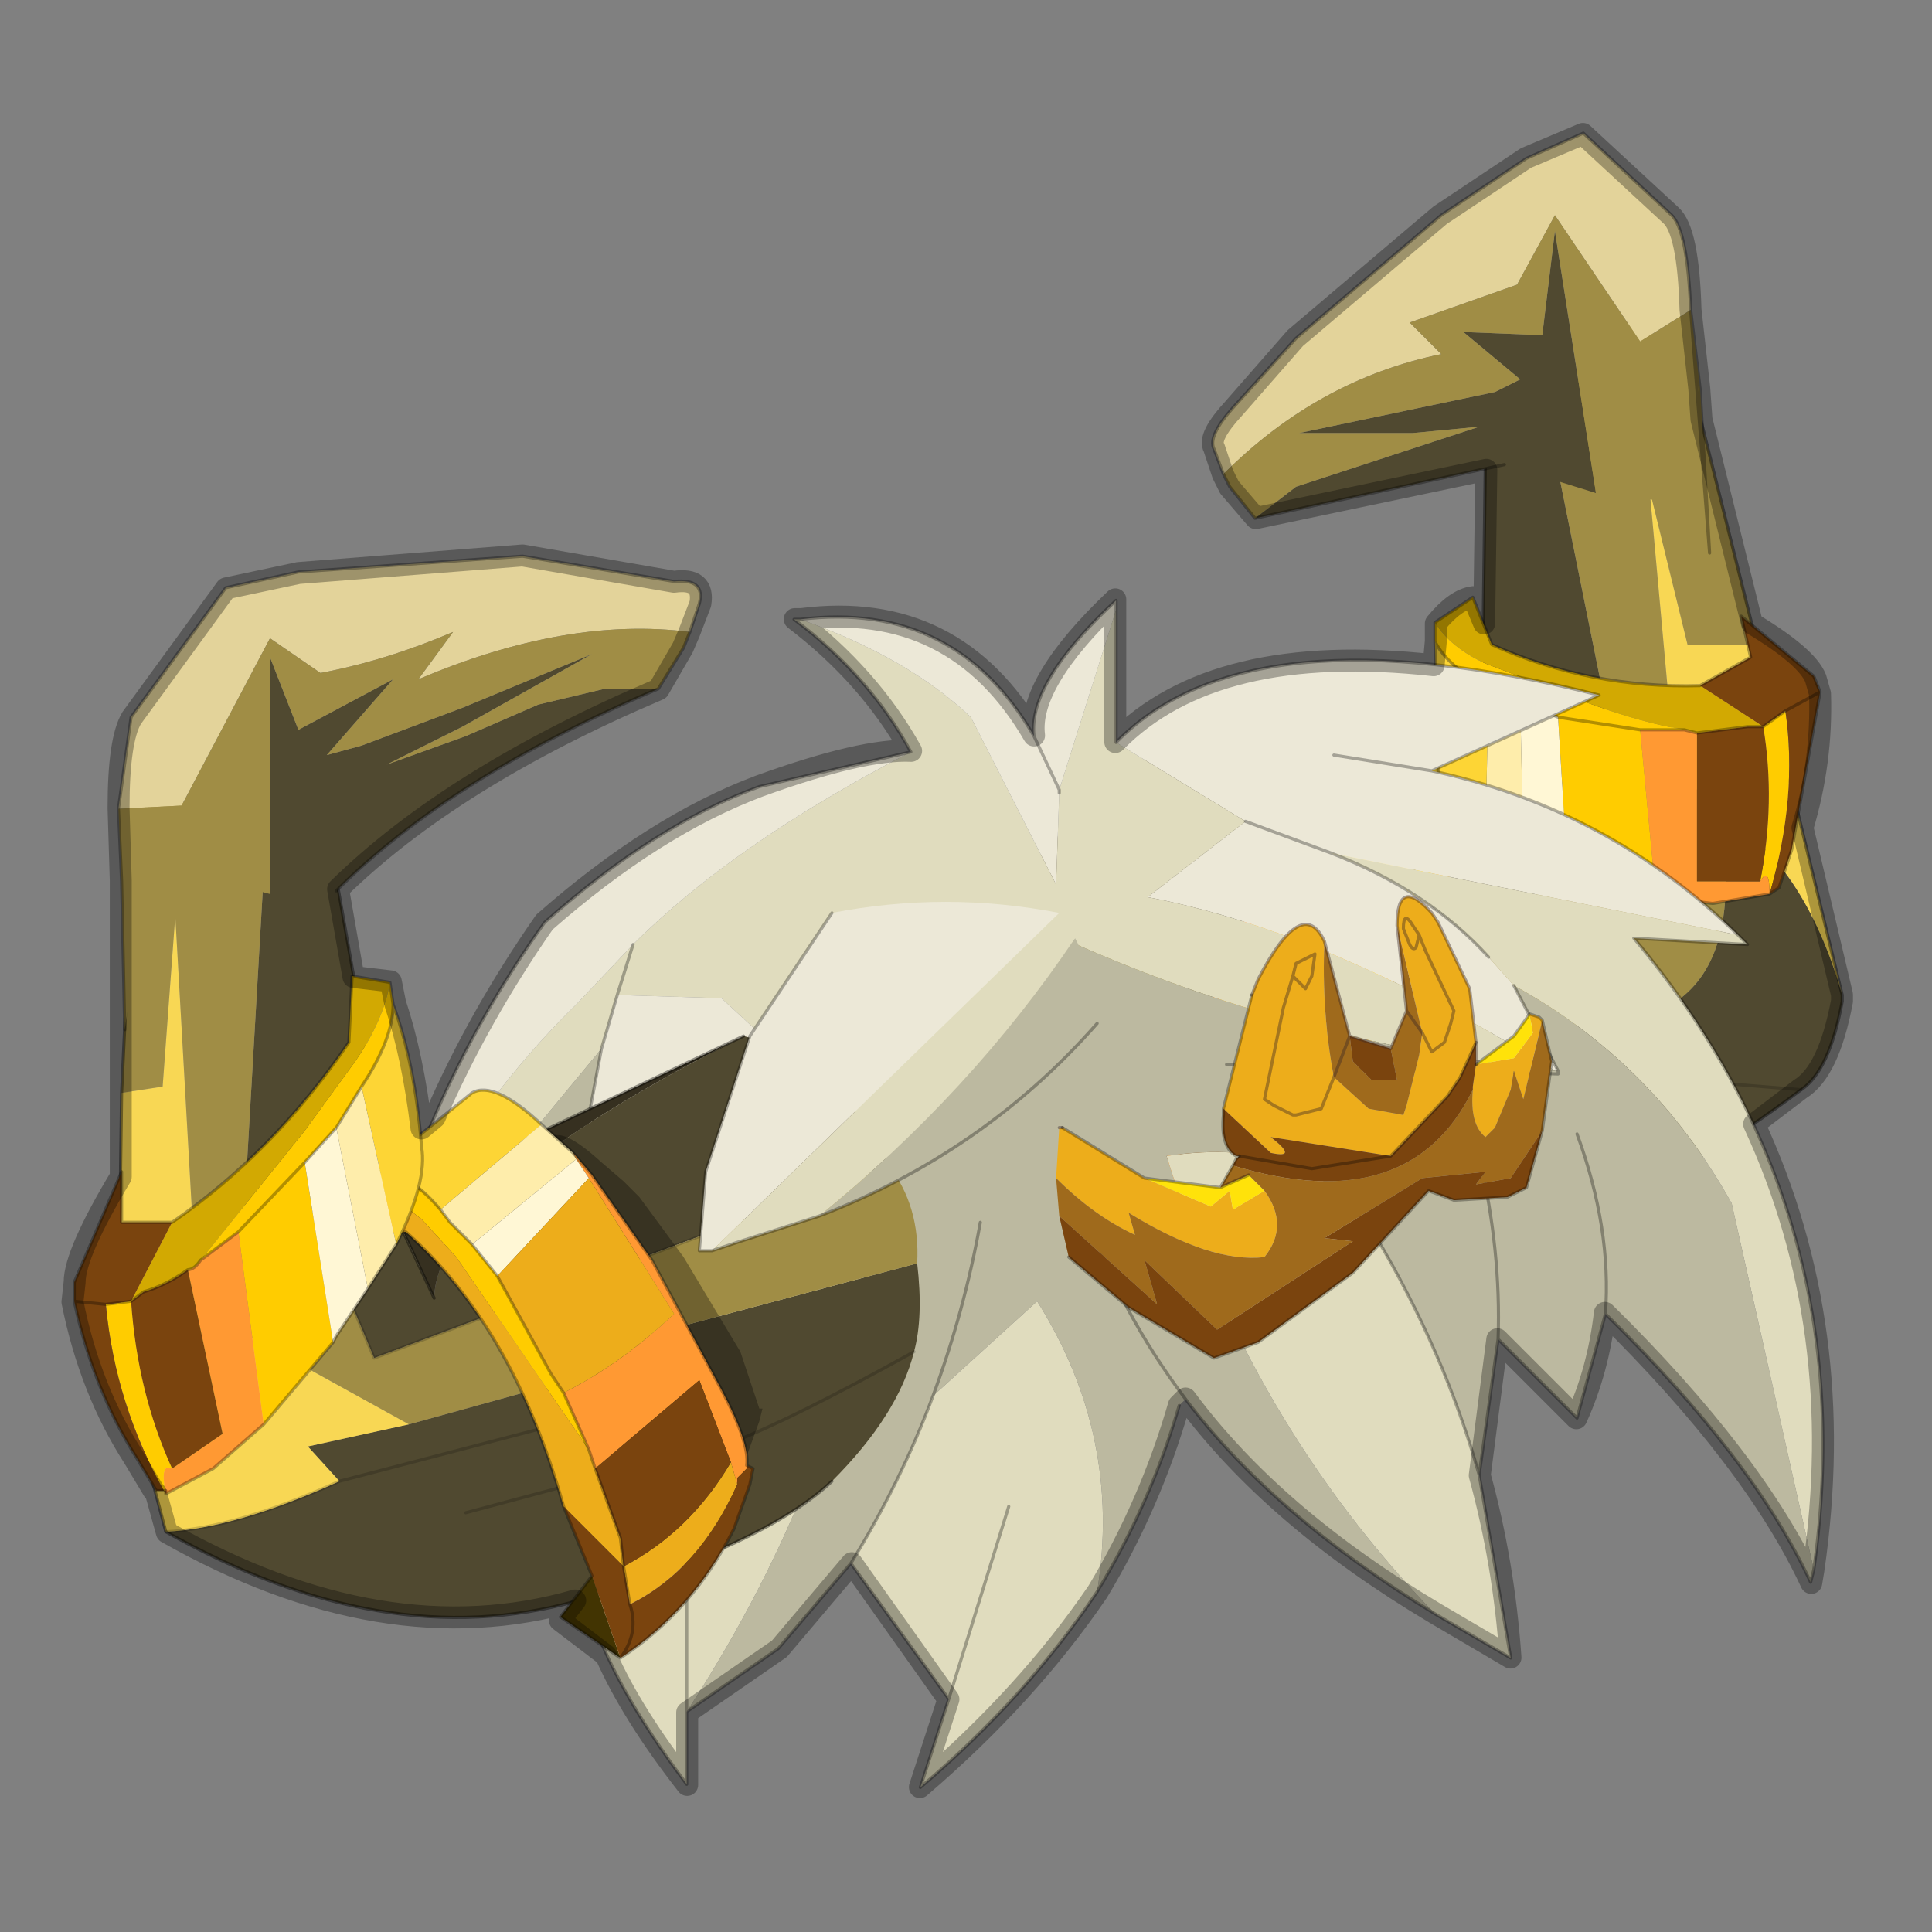 <?xml version="1.0" encoding="UTF-8" standalone="no"?>
<svg xmlns:xlink="http://www.w3.org/1999/xlink" height="440.0px" width="440.0px" xmlns="http://www.w3.org/2000/svg">
  <rect width="100%" height="100%" fill="#808080" stroke="none"/>
  <g transform="matrix(10.0, 0.0, 0.0, 10.0, 0.0, 0.0)">
    <use height="44.0" transform="matrix(1.0, 0.0, 0.0, 1.0, 0.0, 0.0)" width="44.0" xlink:href="#shape0"/>
    <use height="26.2" transform="matrix(1.438, 0.0, 0.0, 1.438, 1.619, 3.032)" width="28.05" xlink:href="#sprite0"/>
    <use height="38.15" transform="matrix(1.0, 0.0, 0.0, 1.0, 1.4, 2.8)" width="40.8" xlink:href="#shape2"/>
  </g>
  <defs>
    <g id="shape0" transform="matrix(1.0, 0.0, 0.0, 1.0, 0.0, 0.0)">
      <path d="M44.0 44.0 L0.0 44.0 0.0 0.0 44.0 0.0 44.0 44.0" fill="#43adca" fill-opacity="0.0" fill-rule="evenodd" stroke="none"/>
    </g>
    <g id="sprite0" transform="matrix(1.0, 0.0, 0.0, 1.0, 16.85, 27.55)">
      <use height="26.2" transform="matrix(1.0, 0.0, 0.0, 1.0, -16.85, -27.55)" width="28.05" xlink:href="#shape1"/>
    </g>
    <g id="shape1" transform="matrix(1.0, 0.0, 0.0, 1.0, 16.85, 27.55)">
      <path d="M11.2 -13.9 L11.2 -13.8 Q11.0 -12.7 10.55 -12.4 L6.85 -12.7 3.35 -12.55 6.85 -12.7 10.55 -12.4 Q7.1 -9.8 3.9 -9.65 0.7 -9.5 -1.1 -10.35 -1.9 -11.05 -2.05 -11.85 -2.6 -12.5 -2.8 -13.35 L1.25 -13.4 3.15 -13.5 3.25 -13.2 5.0 -13.25 7.5 -13.45 Q9.8 -13.65 9.25 -16.8 10.6 -16.0 11.2 -13.9 M4.95 -11.7 L0.55 -11.5 -2.05 -11.85 0.55 -11.5 4.95 -11.7 M5.55 -22.5 L6.55 -22.95 7.85 -16.5 6.9 -17.8 6.5 -16.05 6.05 -14.45 -2.4 -14.9 Q-0.6 -17.65 1.9 -18.5 L2.15 -18.35 Q4.65 -16.95 4.95 -15.05 L5.5 -16.6 5.5 -18.7 5.55 -22.5" fill="#504930" fill-rule="evenodd" stroke="none"/>
      <path d="M9.25 -16.8 Q9.8 -13.65 7.5 -13.45 L5.0 -13.25 3.25 -13.2 3.15 -13.5 1.25 -13.4 -2.8 -13.35 Q-3.05 -13.9 -2.4 -14.9 L6.05 -14.45 6.5 -16.05 6.9 -17.8 7.85 -16.5 6.55 -22.95 6.15 -24.35 7.8 -23.05 7.8 -24.85 8.8 -23.65 9.85 -19.45 8.75 -19.45 8.15 -21.9 8.55 -17.5 9.25 -16.8" fill="#a08d45" fill-rule="evenodd" stroke="none"/>
      <path d="M11.2 -13.9 Q10.6 -16.0 9.25 -16.8 L8.55 -17.5 8.15 -21.9 8.75 -19.45 9.85 -19.45 11.2 -13.9" fill="#f8d754" fill-rule="evenodd" stroke="none"/>
      <path d="M4.95 -15.05 Q4.65 -16.95 2.15 -18.35 L5.5 -16.6 4.95 -15.05" fill="#363020" fill-rule="evenodd" stroke="none"/>
      <path d="M10.55 -12.4 Q11.0 -12.7 11.2 -13.8 L11.2 -13.9 M8.8 -23.65 L9.85 -19.45 11.2 -13.9 M5.5 -16.6 L5.5 -18.7 5.55 -22.5 M4.95 -15.05 L5.5 -16.6 2.15 -18.35 1.9 -18.5 M10.55 -12.4 Q7.1 -9.8 3.9 -9.65 0.7 -9.5 -1.1 -10.35" fill="none" stroke="#000000" stroke-linecap="round" stroke-linejoin="round" stroke-opacity="0.4" stroke-width="0.05"/>
      <path d="M-2.05 -11.85 L0.55 -11.5 4.95 -11.7 M-2.4 -14.9 L6.05 -14.45 6.5 -16.05 6.9 -17.8 M10.55 -12.4 L6.85 -12.7 3.35 -12.55" fill="none" stroke="#000000" stroke-linecap="round" stroke-linejoin="round" stroke-opacity="0.173" stroke-width="0.05"/>
      <path d="M4.1 -16.35 L2.8 -16.85 Q2.55 -16.95 2.05 -16.3 L1.75 -15.85 1.55 -15.55 0.95 -14.4 0.35 -12.8 0.15 -11.85 0.15 -11.8 0.2 -11.65 0.45 -11.2 Q1.1 -10.4 2.0 -10.15 L2.75 -11.15 2.2 -11.15 2.4 -12.05 Q2.75 -14.15 3.85 -15.6 L4.35 -15.65 4.3 -16.25 4.2 -16.3 4.1 -16.35" fill="#000000" fill-opacity="0.302" fill-rule="evenodd" stroke="none"/>
      <path d="M2.45 -16.5 L2.2 -16.1 1.45 -14.5 0.65 -12.25 0.45 -11.05 0.5 -11.05 0.65 -10.9 0.7 -10.8 0.7 -11.15 Q0.7 -11.75 1.0 -12.55 1.9 -12.05 2.85 -11.75 L2.9 -12.0 3.15 -13.0 Q2.2 -13.15 1.25 -13.65 L2.3 -16.05 2.4 -16.4 2.45 -16.5" fill="#ff9933" fill-rule="evenodd" stroke="none"/>
      <path d="M5.7 -17.1 L5.6 -17.2 Q5.15 -17.1 4.7 -16.3 L4.5 -16.05 4.3 -15.6 4.0 -15.05 3.35 -13.35 3.15 -13.0 2.9 -12.0 4.5 -15.55 5.0 -16.2 5.7 -17.1" fill="#ffcc00" fill-rule="evenodd" stroke="none"/>
      <path d="M5.6 -17.2 Q4.85 -17.75 3.9 -17.85 3.5 -18.0 2.9 -17.1 L4.7 -16.3 Q5.15 -17.1 5.6 -17.2" fill="#fdd535" fill-rule="evenodd" stroke="none"/>
      <path d="M2.9 -17.1 L2.5 -16.5 2.45 -16.5 2.4 -16.4 4.3 -15.6 4.5 -16.05 4.7 -16.3 2.9 -17.1 M2.5 -16.5 L2.45 -16.5 2.5 -16.5" fill="#feedab" fill-rule="evenodd" stroke="none"/>
      <path d="M4.0 -15.05 L4.3 -15.6 2.4 -16.4 2.3 -16.05 4.0 -15.05" fill="#fff7d5" fill-rule="evenodd" stroke="none"/>
      <path d="M2.9 -8.75 L3.7 -9.65 3.15 -10.1 2.9 -8.75" fill="#423402" fill-rule="evenodd" stroke="none"/>
      <path d="M3.4 -11.3 Q3.8 -14.2 5.25 -16.15 L5.95 -16.25 5.8 -17.05 5.7 -17.1 5.0 -16.2 4.5 -15.55 2.9 -12.0 2.85 -11.75 2.65 -10.6 2.65 -10.1 3.4 -11.3 M3.15 -13.0 L3.35 -13.35 4.0 -15.05 2.3 -16.05 1.25 -13.65 Q2.2 -13.15 3.15 -13.0 M0.7 -11.15 L0.7 -10.8 Q1.45 -9.7 2.6 -9.55 L2.65 -10.1 Q1.5 -10.3 0.7 -11.15" fill="#edad1b" fill-rule="evenodd" stroke="none"/>
      <path d="M0.45 -11.05 L0.4 -11.0 0.5 -10.75 0.8 -10.15 Q1.65 -9.1 2.9 -8.75 2.55 -9.05 2.6 -9.55 2.55 -9.05 2.9 -8.75 L3.15 -10.1 3.4 -11.3 2.65 -10.1 2.65 -10.6 2.85 -11.75 Q1.9 -12.05 1.0 -12.55 0.7 -11.75 0.7 -11.15 1.5 -10.3 2.65 -10.1 L2.6 -9.55 Q1.45 -9.7 0.7 -10.8 L0.65 -10.9 0.5 -11.05 0.45 -11.05" fill="#7a440e" fill-rule="evenodd" stroke="none"/>
      <path d="M3.4 -11.3 Q3.8 -14.2 5.25 -16.15 L5.95 -16.25 5.8 -17.05 5.7 -17.1 5.6 -17.2 Q4.85 -17.75 3.9 -17.85 3.5 -18.0 2.9 -17.1 L2.5 -16.5 M2.45 -16.5 L2.2 -16.1 1.45 -14.5 0.65 -12.25 0.45 -11.05 0.4 -11.0 0.5 -10.75 0.8 -10.15 Q1.65 -9.1 2.9 -8.75 L3.7 -9.65 3.15 -10.1 3.4 -11.3 M2.65 -10.1 L2.65 -10.6 2.85 -11.75 2.9 -12.0 3.15 -13.0 3.35 -13.35 4.0 -15.05 4.3 -15.6 4.5 -16.05 4.7 -16.3 Q5.15 -17.1 5.6 -17.2 M2.45 -16.5 L2.5 -16.5 M2.9 -8.75 Q2.55 -9.05 2.6 -9.55 L2.65 -10.1" fill="none" stroke="#000000" stroke-linecap="round" stroke-linejoin="round" stroke-opacity="0.302" stroke-width="0.05"/>
      <path d="M6.85 -15.85 L8.25 -15.45 8.0 -18.1 8.7 -18.1 Q7.8 -18.25 6.6 -18.75 L5.55 -19.15 Q5.0 -19.4 4.75 -19.8 L4.75 -19.5 Q4.95 -19.1 5.6 -18.75 L6.1 -18.55 6.7 -18.3 6.85 -15.85 M6.7 -18.3 L8.0 -18.1 6.7 -18.3 M10.3 -18.4 L9.95 -18.15 Q10.15 -16.95 9.9 -15.7 10.05 -15.95 10.05 -15.5 10.5 -17.05 10.3 -18.4" fill="#ffcc00" fill-rule="evenodd" stroke="none"/>
      <path d="M8.95 -18.8 Q7.2 -18.75 5.65 -19.45 L5.35 -20.2 4.75 -19.8 Q5.0 -19.4 5.55 -19.15 L6.6 -18.75 Q7.8 -18.25 8.7 -18.1 L8.9 -18.05 9.7 -18.15 9.95 -18.15 8.95 -18.8" fill="#d2a902" fill-rule="evenodd" stroke="none"/>
      <path d="M8.25 -15.45 L9.15 -15.35 10.05 -15.5 Q10.05 -15.95 9.9 -15.7 L8.9 -15.7 8.9 -18.05 8.7 -18.1 8.0 -18.1 8.25 -15.45" fill="#ff9933" fill-rule="evenodd" stroke="none"/>
      <path d="M4.75 -19.5 L4.8 -17.45 Q4.8 -16.95 5.55 -16.45 L5.6 -18.75 Q4.95 -19.1 4.75 -19.5" fill="#fdd535" fill-rule="evenodd" stroke="none"/>
      <path d="M5.55 -16.45 L6.15 -16.2 6.1 -18.55 5.6 -18.75 5.55 -16.45" fill="#feedab" fill-rule="evenodd" stroke="none"/>
      <path d="M6.15 -16.2 L6.8 -15.85 6.85 -15.85 6.7 -18.3 6.1 -18.55 6.15 -16.2" fill="#fff7d5" fill-rule="evenodd" stroke="none"/>
      <path d="M10.05 -15.5 L10.2 -15.6 10.4 -16.2 10.85 -18.7 10.75 -18.95 9.6 -19.9 9.75 -19.25 8.95 -18.8 9.95 -18.15 9.7 -18.15 8.9 -18.05 8.9 -15.7 9.9 -15.7 Q10.15 -16.95 9.95 -18.15 L10.3 -18.4 Q10.5 -17.05 10.05 -15.5 M10.3 -18.4 L10.85 -18.7 10.3 -18.4" fill="#7a440e" fill-rule="evenodd" stroke="none"/>
      <path d="M4.75 -19.5 L4.8 -17.45 Q4.8 -16.95 5.55 -16.45 L6.15 -16.2 6.8 -15.85 6.85 -15.85 8.25 -15.45 9.15 -15.35 10.05 -15.5 10.2 -15.6 10.4 -16.2 10.85 -18.7 10.75 -18.95 9.6 -19.9 9.75 -19.25 8.95 -18.8 Q7.2 -18.75 5.65 -19.45 L5.35 -20.2 4.75 -19.8 4.75 -19.5 Q4.95 -19.1 5.6 -18.75 M8.7 -18.1 L8.0 -18.1 6.7 -18.3 6.1 -18.55 5.6 -18.75 M10.85 -18.7 L10.3 -18.4 9.95 -18.15 M8.9 -18.05 L9.7 -18.15 9.95 -18.15 M8.9 -18.05 L8.7 -18.1" fill="none" stroke="#000000" stroke-linecap="round" stroke-linejoin="round" stroke-opacity="0.302" stroke-width="0.05"/>
      <path d="M8.8 -24.75 L8.0 -24.25 6.65 -26.25 6.05 -25.15 4.35 -24.55 4.85 -24.05 Q2.9 -23.65 1.4 -22.15 L1.25 -22.55 Q1.15 -22.75 1.55 -23.2 L2.55 -24.3 4.85 -26.25 6.2 -27.15 7.1 -27.55 8.5 -26.25 Q8.75 -26.0 8.8 -24.75" fill="#e3d39a" fill-rule="evenodd" stroke="none"/>
      <path d="M1.9 -21.45 L2.55 -21.95 5.45 -22.9 4.4 -22.8 2.6 -22.8 5.7 -23.45 6.1 -23.65 5.2 -24.4 6.45 -24.35 6.65 -26.0 7.3 -21.85 5.85 -22.3 1.9 -21.45" fill="#504930" fill-rule="evenodd" stroke="none"/>
      <path d="M1.4 -22.15 Q2.9 -23.65 4.85 -24.05 L4.35 -24.55 6.05 -25.15 6.65 -26.25 8.0 -24.25 8.8 -24.75 8.95 -23.5 9.1 -20.9 8.85 -22.2 8.45 -21.7 7.6 -21.85 7.3 -21.85 6.65 -26.0 6.45 -24.35 5.2 -24.4 6.1 -23.65 5.7 -23.45 2.6 -22.8 4.4 -22.8 5.45 -22.9 2.55 -21.95 1.9 -21.45 1.5 -21.95 1.4 -22.15" fill="#a08d45" fill-rule="evenodd" stroke="none"/>
      <path d="M8.8 -24.75 Q8.75 -26.0 8.5 -26.25 L7.1 -27.55 6.2 -27.15 4.85 -26.25 2.55 -24.3 1.55 -23.2 Q1.15 -22.75 1.25 -22.55 L1.4 -22.15 1.5 -21.95 1.9 -21.45 5.85 -22.3 M9.1 -20.9 L8.95 -23.5 8.8 -24.75 Z" fill="none" stroke="#000000" stroke-linecap="round" stroke-linejoin="round" stroke-opacity="0.302" stroke-width="0.05"/>
      <path d="M1.75 -16.65 L0.2 -15.45 Q3.1 -14.9 6.65 -12.7 2.5 -13.15 -1.15 -14.8 L-1.2 -14.7 Q-2.7 -12.45 -4.9 -10.65 L-6.0 -10.3 -6.45 -10.15 -6.0 -10.3 -4.1 -10.3 Q-4.65 -6.3 -7.1 -2.55 L-7.1 -1.4 Q-8.3 -3.0 -8.65 -4.2 -8.2 -7.35 -6.95 -10.3 L-6.5 -11.3 -6.6 -10.15 -6.45 -10.15 -1.7 -15.15 -4.7 -15.05 -5.9 -13.25 -6.55 -13.85 -8.2 -13.9 -7.95 -14.7 -8.2 -13.9 -8.45 -13.05 -11.55 -9.3 -12.1 -8.7 Q-11.0 -11.65 -8.85 -13.75 L-7.95 -14.7 Q-6.35 -16.3 -3.55 -17.75 -4.2 -18.95 -5.4 -19.85 L-5.3 -19.85 Q-3.6 -19.25 -2.6 -18.3 L-1.25 -15.65 -1.2 -17.1 -1.2 -17.15 -0.3 -20.0 -0.3 -17.9 1.75 -16.65 M6.0 -14.05 L5.6 -14.5 Q4.65 -15.55 3.1 -16.15 L9.55 -14.85 9.7 -14.7 7.9 -14.8 Q11.55 -10.45 10.75 -4.8 L9.45 -10.6 Q8.2 -12.85 6.0 -14.05 M4.75 -4.1 Q1.8 -7.15 0.5 -11.35 2.8 -11.7 3.8 -10.1 4.9 -8.25 5.45 -6.3 L5.95 -3.4 4.75 -4.1 M-0.6 -4.45 Q-1.7 -2.8 -3.4 -1.35 L-2.95 -2.75 -4.5 -4.9 Q-3.7 -6.2 -3.2 -7.55 L-1.55 -9.05 Q-0.2 -6.9 -0.6 -4.45 M-2.0 -5.8 L-2.95 -2.75 -2.0 -5.8 M-7.1 -5.05 L-7.1 -2.55 -7.1 -5.05" fill="#e0dcbe" fill-rule="evenodd" stroke="none"/>
      <path d="M6.65 -12.7 Q3.1 -14.9 0.2 -15.45 L1.75 -16.65 3.1 -16.15 1.75 -16.65 -0.3 -17.9 Q1.8 -20.05 7.35 -18.65 L4.7 -17.45 3.15 -17.7 4.7 -17.45 Q7.5 -16.85 9.55 -14.85 L3.1 -16.15 Q4.65 -15.55 5.6 -14.5 L6.0 -14.05 6.7 -12.7 6.65 -12.7 M-0.3 -20.0 L-1.2 -17.15 -1.2 -17.1 -1.25 -15.65 -2.6 -18.3 Q-3.6 -19.25 -5.3 -19.85 -2.85 -20.15 -1.6 -18.0 -1.7 -18.85 -0.3 -20.15 L-0.3 -20.0 M-3.55 -17.75 Q-6.35 -16.3 -7.95 -14.7 L-8.85 -13.75 Q-11.0 -11.65 -12.1 -8.7 -11.45 -12.1 -9.35 -15.05 -7.6 -16.6 -5.95 -17.2 L-3.55 -17.75 M-8.2 -13.9 L-6.55 -13.85 -5.9 -13.25 -4.7 -15.05 -1.7 -15.15 -6.45 -10.15 -6.6 -10.15 -6.5 -11.3 -6.95 -10.3 Q-8.2 -7.35 -8.65 -4.2 -9.65 -7.35 -8.75 -11.45 L-8.45 -13.05 -8.2 -13.9 M-1.2 -17.15 L-1.6 -18.0 -1.2 -17.15 M-6.5 -11.3 L-5.9 -13.25 -6.5 -11.3" fill="#ece8d7" fill-rule="evenodd" stroke="none"/>
      <path d="M6.65 -12.7 L6.7 -12.7 6.0 -14.05 Q8.2 -12.85 9.45 -10.6 L10.75 -4.8 10.7 -4.6 Q9.8 -6.55 7.45 -8.85 L7.0 -7.2 5.75 -8.45 5.45 -6.3 Q4.9 -8.25 3.8 -10.1 2.8 -11.7 0.5 -11.35 1.8 -7.15 4.75 -4.1 2.2 -5.65 0.8 -7.5 L0.7 -7.4 Q0.25 -5.85 -0.6 -4.45 -0.2 -6.9 -1.55 -9.05 L-3.2 -7.55 Q-2.7 -8.9 -2.45 -10.3 -2.7 -8.9 -3.2 -7.55 -3.7 -6.2 -4.5 -4.9 L-5.65 -3.55 -7.1 -2.55 Q-4.65 -6.3 -4.1 -10.3 L-6.0 -10.3 -4.9 -10.65 Q-2.7 -12.45 -1.2 -14.7 L-1.15 -14.8 Q2.5 -13.15 6.65 -12.7 M6.7 -12.7 L6.7 -12.65 1.45 -12.8 6.7 -12.65 6.7 -12.7 M7.0 -11.7 Q7.55 -10.2 7.45 -8.85 7.55 -10.2 7.0 -11.7 M5.45 -11.35 Q5.8 -9.85 5.75 -8.45 5.8 -9.85 5.45 -11.35 M-8.75 -11.45 Q-10.0 -11.1 -11.55 -9.3 L-8.45 -13.05 -8.75 -11.45 M-0.85 -13.45 Q-2.5 -11.6 -4.9 -10.65 -2.5 -11.6 -0.85 -13.45 M-0.75 -10.4 Q-0.25 -8.9 0.8 -7.5 -0.25 -8.9 -0.75 -10.4" fill="#bcb9a0" fill-rule="evenodd" stroke="none"/>
      <path d="M6.7 -12.7 L6.0 -14.05 M5.6 -14.5 Q4.65 -15.55 3.1 -16.15 L1.75 -16.65 M-0.3 -17.9 L-0.3 -20.0 -0.3 -20.15 Q-1.7 -18.85 -1.6 -18.0 L-1.2 -17.15 -1.2 -17.1 M-5.3 -19.85 L-5.4 -19.85 Q-4.2 -18.95 -3.55 -17.75 M-7.95 -14.7 L-8.2 -13.9 M-5.9 -13.25 L-4.7 -15.05 M-6.45 -10.15 L-6.0 -10.3 -4.9 -10.65 Q-2.5 -11.6 -0.85 -13.45 M3.15 -17.7 L4.7 -17.45 7.35 -18.65 Q1.8 -20.05 -0.3 -17.9 M10.75 -4.8 Q11.55 -10.45 7.9 -14.8 L9.7 -14.7 9.55 -14.85 Q7.5 -16.85 4.7 -17.45 M1.45 -12.8 L6.7 -12.65 6.7 -12.7 M5.75 -8.45 L7.0 -7.2 7.45 -8.85 Q7.55 -10.2 7.0 -11.7 M5.45 -6.3 L5.75 -8.45 Q5.8 -9.85 5.45 -11.35 M3.8 -10.1 Q4.9 -8.25 5.45 -6.3 L5.95 -3.4 4.75 -4.1 Q2.2 -5.65 0.8 -7.5 -0.25 -8.9 -0.75 -10.4 M0.7 -7.4 Q0.25 -5.85 -0.6 -4.45 -1.7 -2.8 -3.4 -1.35 L-2.95 -2.75 -4.5 -4.9 -5.65 -3.55 -7.1 -2.55 -7.1 -1.4 Q-8.3 -3.0 -8.65 -4.2 -9.65 -7.35 -8.75 -11.45 -10.0 -11.1 -11.55 -9.3 L-12.1 -8.7 Q-11.45 -12.1 -9.35 -15.05 -7.6 -16.6 -5.95 -17.2 L-3.55 -17.75 M7.45 -8.85 Q9.8 -6.55 10.7 -4.6 L10.75 -4.8 M-8.45 -13.05 L-8.2 -13.9 M-1.6 -18.0 Q-2.85 -20.15 -5.3 -19.85 M-3.2 -7.55 Q-2.7 -8.9 -2.45 -10.3 M-6.5 -11.3 L-6.6 -10.15 -6.45 -10.15 M-7.1 -2.55 L-7.1 -5.05 M-2.95 -2.75 L-2.0 -5.8 M-4.5 -4.9 Q-3.7 -6.2 -3.2 -7.55 M-5.9 -13.25 L-6.5 -11.3 M-8.75 -11.45 L-8.45 -13.05" fill="none" stroke="#000000" stroke-linecap="round" stroke-linejoin="round" stroke-opacity="0.302" stroke-width="0.05"/>
      <path d="M-11.1 -9.1 Q-11.05 -10.8 -6.2 -13.25 -4.75 -12.9 -3.9 -11.2 L-12.05 -8.15 -12.7 -9.7 -13.4 -11.35 -14.15 -9.75 -13.8 -15.8 -12.65 -15.75 -12.1 -12.65 -11.8 -10.6 -11.1 -9.1 M-11.5 -7.1 L-9.15 -7.75 -9.1 -8.1 -7.2 -8.65 -3.45 -9.65 Q-3.35 -8.8 -3.5 -8.25 -3.75 -7.25 -4.8 -6.2 -5.85 -5.2 -8.85 -4.3 -11.9 -3.45 -15.35 -5.4 -14.25 -5.45 -12.6 -6.2 L-13.1 -6.75 -11.5 -7.1 M-10.6 -5.7 L-6.3 -6.85 Q-5.4 -7.2 -3.5 -8.25 -5.4 -7.2 -6.3 -6.85 L-10.6 -5.7 M-9.15 -7.1 L-12.6 -6.2 -9.15 -7.1" fill="#504930" fill-rule="evenodd" stroke="none"/>
      <path d="M-13.8 -15.8 L-14.15 -9.75 -13.4 -11.35 -12.7 -9.7 -12.05 -8.15 -3.9 -11.2 Q-3.4 -10.55 -3.45 -9.65 L-7.2 -8.65 -9.1 -8.1 -9.15 -7.75 -11.5 -7.1 -14.85 -8.95 -15.2 -15.15 -15.4 -12.45 -16.05 -12.35 -15.85 -16.55 -15.25 -18.2 -15.0 -16.4 -13.6 -18.2 -13.8 -15.8" fill="#a08d45" fill-rule="evenodd" stroke="none"/>
      <path d="M-16.05 -12.35 L-15.4 -12.45 -15.2 -15.15 -14.85 -8.95 -11.5 -7.1 -13.1 -6.75 -12.6 -6.2 Q-14.25 -5.45 -15.35 -5.4 L-15.6 -6.35 -16.1 -8.65 -16.05 -12.35" fill="#f8d754" fill-rule="evenodd" stroke="none"/>
      <path d="M-6.2 -13.25 Q-11.05 -10.8 -11.1 -9.1 L-11.8 -10.6 -6.2 -13.25" fill="#363020" fill-rule="evenodd" stroke="none"/>
      <path d="M-11.1 -9.1 L-11.8 -10.6 -12.1 -12.65 -12.65 -15.75 M-15.85 -16.55 L-16.05 -12.35 -16.1 -8.65 -15.6 -6.35 -15.35 -5.4 Q-11.9 -3.45 -8.85 -4.3 -5.85 -5.2 -4.8 -6.2 M-6.2 -13.25 L-11.8 -10.6" fill="none" stroke="#000000" stroke-linecap="round" stroke-linejoin="round" stroke-opacity="0.4" stroke-width="0.05"/>
      <path d="M-13.4 -11.35 L-12.7 -9.7 -12.05 -8.15 -3.9 -11.2 M-15.35 -5.4 Q-14.25 -5.45 -12.6 -6.2 L-9.15 -7.1 M-3.5 -8.25 Q-5.4 -7.2 -6.3 -6.85 L-10.6 -5.7" fill="none" stroke="#000000" stroke-linecap="round" stroke-linejoin="round" stroke-opacity="0.173" stroke-width="0.05"/>
      <path d="M-10.55 -10.6 L-10.45 -10.75 -9.25 -11.65 Q-9.05 -11.8 -8.45 -11.25 L-8.1 -10.95 -7.85 -10.7 -7.15 -9.75 -6.25 -8.25 -5.95 -7.35 -5.9 -7.35 -5.95 -7.15 -6.15 -6.6 Q-6.65 -5.6 -7.5 -5.1 -7.75 -5.05 -8.4 -5.85 L-7.85 -6.05 -8.15 -6.85 Q-8.8 -8.95 -10.15 -10.05 L-10.6 -9.9 -10.55 -10.6" fill="#000000" fill-opacity="0.302" fill-rule="evenodd" stroke="none"/>
      <path d="M-8.65 -6.7 L-9.05 -7.6 Q-8.15 -8.05 -7.3 -8.85 L-8.65 -11.0 -8.85 -11.3 -8.9 -11.4 -8.6 -11.05 -7.65 -9.7 -6.55 -7.65 Q-6.1 -6.8 -6.15 -6.45 L-6.15 -6.4 -6.3 -6.25 -6.3 -6.15 -6.4 -6.5 -6.9 -7.8 -8.55 -6.4 -8.65 -6.7" fill="#ff9933" fill-rule="evenodd" stroke="none"/>
      <path d="M-8.65 -6.7 L-10.75 -9.75 -11.3 -10.35 -12.15 -11.0 -12.05 -11.1 Q-11.55 -11.15 -11.0 -10.5 L-10.85 -10.3 -10.5 -9.95 -10.1 -9.45 -9.25 -7.9 -9.05 -7.6 -8.65 -6.7" fill="#ffcc00" fill-rule="evenodd" stroke="none"/>
      <path d="M-11.0 -10.5 Q-11.55 -11.15 -12.05 -11.1 L-10.5 -12.35 Q-10.15 -12.55 -9.4 -11.85 L-11.0 -10.5" fill="#fdd535" fill-rule="evenodd" stroke="none"/>
      <path d="M-10.5 -9.95 L-10.85 -10.3 -11.0 -10.5 -9.4 -11.85 -8.9 -11.4 -8.85 -11.3 -10.5 -9.95" fill="#feedab" fill-rule="evenodd" stroke="none"/>
      <path d="M-10.1 -9.45 L-10.5 -9.95 -8.85 -11.3 -8.65 -11.0 -10.1 -9.45" fill="#fff7d5" fill-rule="evenodd" stroke="none"/>
      <path d="M-8.15 -3.4 L-9.1 -4.05 -8.6 -4.7 -8.15 -3.4" fill="#423402" fill-rule="evenodd" stroke="none"/>
      <path d="M-12.15 -11.0 L-11.3 -10.35 -10.75 -9.75 -8.65 -6.7 -8.55 -6.4 -8.15 -5.3 -8.1 -4.85 -9.05 -5.8 Q-9.85 -8.65 -11.55 -10.15 L-12.25 -10.05 -12.2 -10.95 -12.15 -11.0 M-9.05 -7.6 L-9.25 -7.9 -10.1 -9.45 -8.65 -11.0 -7.3 -8.85 Q-8.15 -8.05 -9.05 -7.6 M-8.0 -4.25 L-8.1 -4.85 Q-7.05 -5.4 -6.4 -6.5 L-6.3 -6.15 Q-6.9 -4.8 -8.0 -4.25" fill="#edad1b" fill-rule="evenodd" stroke="none"/>
      <path d="M-9.05 -5.8 L-8.1 -4.85 -8.15 -5.3 -8.55 -6.4 -6.9 -7.8 -6.4 -6.5 Q-7.05 -5.4 -8.1 -4.85 L-8.0 -4.25 Q-7.85 -3.8 -8.15 -3.4 -7.85 -3.8 -8.0 -4.25 -6.9 -4.8 -6.3 -6.15 L-6.3 -6.25 -6.15 -6.4 -6.15 -6.45 -6.05 -6.4 -6.1 -6.15 -6.35 -5.45 Q-7.0 -4.15 -8.15 -3.4 L-8.6 -4.7 -9.05 -5.8" fill="#7a440e" fill-rule="evenodd" stroke="none"/>
      <path d="M-8.65 -6.7 L-9.05 -7.6 -9.25 -7.9 -10.1 -9.45 -10.5 -9.95 -10.85 -10.3 -11.0 -10.5 Q-11.55 -11.15 -12.05 -11.1 L-12.15 -11.0 -12.2 -10.95 -12.25 -10.05 -11.55 -10.15 Q-9.85 -8.65 -9.05 -5.8 M-8.1 -4.85 L-8.15 -5.3 -8.55 -6.4 -8.65 -6.7 M-8.6 -4.7 L-9.05 -5.8 M-8.15 -3.4 L-9.1 -4.05 -8.6 -4.7 M-8.15 -3.4 Q-7.85 -3.8 -8.0 -4.25 L-8.1 -4.85 M-8.9 -11.4 L-9.4 -11.85 M-12.05 -11.1 L-10.5 -12.35 Q-10.15 -12.55 -9.4 -11.85 M-8.9 -11.4 L-8.6 -11.05 -7.65 -9.7 -6.55 -7.65 Q-6.1 -6.8 -6.15 -6.45 L-6.05 -6.4 -6.1 -6.15 -6.35 -5.45 Q-7.0 -4.15 -8.15 -3.4" fill="none" stroke="#000000" stroke-linecap="round" stroke-linejoin="round" stroke-opacity="0.302" stroke-width="0.05"/>
      <path d="M-14.8 -9.7 L-13.15 -11.75 -12.35 -12.85 Q-11.9 -13.5 -11.8 -14.1 L-11.75 -13.75 Q-11.75 -13.2 -12.25 -12.45 L-12.65 -11.8 -13.15 -11.25 -14.2 -10.15 -13.15 -11.25 -12.7 -8.4 -13.8 -7.1 -14.2 -10.15 -14.8 -9.7 M-16.3 -9.0 L-15.9 -9.05 Q-15.8 -7.6 -15.25 -6.4 -15.45 -6.5 -15.35 -6.0 -16.15 -7.4 -16.3 -9.0" fill="#ffcc00" fill-rule="evenodd" stroke="none"/>
      <path d="M-11.8 -14.1 Q-11.9 -13.5 -12.35 -12.85 L-13.15 -11.75 -14.8 -9.7 Q-14.9 -9.55 -15.0 -9.55 -15.35 -9.3 -15.7 -9.2 L-15.9 -9.05 -15.25 -10.3 Q-13.65 -11.4 -12.45 -13.15 L-12.4 -14.2 -11.8 -14.1" fill="#d2a902" fill-rule="evenodd" stroke="none"/>
      <path d="M-14.8 -9.7 L-14.2 -10.15 -13.8 -7.1 -14.6 -6.4 -15.35 -6.0 Q-15.45 -6.5 -15.25 -6.4 L-14.45 -6.95 -15.0 -9.55 Q-14.9 -9.55 -14.8 -9.7" fill="#ff9933" fill-rule="evenodd" stroke="none"/>
      <path d="M-12.25 -12.45 Q-11.75 -13.2 -11.75 -13.75 -11.4 -12.8 -11.3 -11.5 -11.2 -10.95 -11.7 -9.95 L-12.25 -12.45" fill="#fdd535" fill-rule="evenodd" stroke="none"/>
      <path d="M-12.65 -11.8 L-12.25 -12.45 -11.7 -9.95 -12.15 -9.25 -12.65 -11.8" fill="#feedab" fill-rule="evenodd" stroke="none"/>
      <path d="M-13.15 -11.25 L-12.65 -11.8 -12.15 -9.25 -12.65 -8.5 -12.7 -8.4 -13.15 -11.25" fill="#fff7d5" fill-rule="evenodd" stroke="none"/>
      <path d="M-15.25 -10.3 L-15.9 -9.05 -15.7 -9.2 Q-15.35 -9.3 -15.0 -9.55 L-14.45 -6.95 -15.25 -6.4 Q-15.8 -7.6 -15.9 -9.05 L-16.3 -9.0 -16.8 -9.05 -16.3 -9.0 Q-16.15 -7.4 -15.35 -6.0 L-15.35 -6.05 -15.5 -6.05 -15.8 -6.55 Q-16.5 -7.65 -16.8 -9.05 L-16.8 -9.35 -16.05 -11.1 -16.05 -10.3 -15.25 -10.3" fill="#7a440e" fill-rule="evenodd" stroke="none"/>
      <path d="M-14.8 -9.7 L-14.2 -10.15 -13.15 -11.25 -12.65 -11.8 -12.25 -12.45 Q-11.75 -13.2 -11.75 -13.75 L-11.8 -14.1 -12.4 -14.2 -12.45 -13.15 Q-13.65 -11.4 -15.25 -10.3 M-15.9 -9.05 L-15.7 -9.2 Q-15.35 -9.3 -15.0 -9.55 -14.9 -9.55 -14.8 -9.7 M-11.75 -13.75 Q-11.4 -12.8 -11.3 -11.5 -11.2 -10.95 -11.7 -9.95 L-12.15 -9.25 -12.65 -8.5 -12.7 -8.4 -13.8 -7.1 -14.6 -6.4 -15.35 -6.0 -15.35 -6.05 -15.5 -6.05 -15.8 -6.55 Q-16.5 -7.65 -16.8 -9.05 L-16.8 -9.35 -16.05 -11.1 -16.05 -10.3 -15.25 -10.3 M-16.3 -9.0 L-15.9 -9.05 M-16.8 -9.05 L-16.3 -9.0" fill="none" stroke="#000000" stroke-linecap="round" stroke-linejoin="round" stroke-opacity="0.302" stroke-width="0.05"/>
      <path d="M-7.05 -19.65 Q-9.0 -19.9 -11.35 -18.9 L-10.8 -19.65 Q-11.85 -19.2 -12.9 -19.0 L-13.7 -19.55 -15.1 -16.9 -16.1 -16.85 -15.9 -18.3 -14.4 -20.35 -13.25 -20.6 -9.7 -20.85 -7.3 -20.45 Q-6.8 -20.5 -6.9 -20.1 L-7.05 -19.65" fill="#e3d39a" fill-rule="evenodd" stroke="none"/>
      <path d="M-13.7 -15.5 L-13.7 -19.25 -13.25 -18.1 -11.75 -18.9 -12.8 -17.7 -12.25 -17.85 -10.65 -18.45 -8.6 -19.3 -10.65 -18.15 -11.85 -17.55 -10.6 -18.0 -9.45 -18.5 -8.4 -18.75 -7.55 -18.75 Q-10.85 -17.35 -12.65 -15.55 -13.05 -15.8 -13.35 -15.55 L-13.7 -15.5" fill="#504930" fill-rule="evenodd" stroke="none"/>
      <path d="M-7.55 -18.75 L-8.4 -18.75 -9.45 -18.5 -10.6 -18.0 -11.85 -17.55 -10.65 -18.15 -8.6 -19.3 -10.65 -18.45 -12.25 -17.85 -12.8 -17.7 -11.75 -18.9 -13.25 -18.1 -13.7 -19.25 -13.7 -15.5 Q-15.65 -16.05 -16.0 -13.35 L-16.05 -15.7 -16.1 -16.85 -15.1 -16.9 -13.7 -19.55 -12.9 -19.0 Q-11.85 -19.2 -10.8 -19.65 L-11.35 -18.9 Q-9.0 -19.9 -7.05 -19.65 L-7.15 -19.4 -7.55 -18.75" fill="#a08d45" fill-rule="evenodd" stroke="none"/>
      <path d="M-12.65 -15.55 Q-10.85 -17.35 -7.55 -18.75 L-7.15 -19.4 -7.05 -19.65 M-16.1 -16.85 L-16.05 -15.7 -16.0 -13.35 M-16.1 -16.85 L-15.9 -18.3 -14.4 -20.35 -13.25 -20.6 -9.7 -20.85 -7.3 -20.45 Q-6.8 -20.5 -6.9 -20.1 L-7.05 -19.65" fill="none" stroke="#000000" stroke-linecap="round" stroke-linejoin="round" stroke-opacity="0.302" stroke-width="0.05"/>
      <path d="M-0.95 -14.8 Q-0.6 -14.15 -0.6 -13.45 -2.4 -11.4 -5.0 -10.4 -2.6 -12.35 -0.95 -14.8" fill="#bcb9a0" fill-rule="evenodd" stroke="none"/>
      <path d="M-1.2 -15.2 L-1.15 -15.15 -0.95 -14.8 Q-2.6 -12.35 -5.0 -10.4 L-6.25 -10.0 -6.7 -9.85 -1.2 -15.2" fill="#e0dcbe" fill-rule="evenodd" stroke="none"/>
      <path d="M-4.8 -15.2 Q-3.0 -15.55 -1.2 -15.2 L-6.7 -9.85 -6.9 -9.85 -6.8 -11.1 -6.1 -13.25 -4.8 -15.2" fill="#ece8d7" fill-rule="evenodd" stroke="none"/>
      <path d="M-0.6 -13.45 Q-2.4 -11.4 -5.0 -10.4 L-6.25 -10.0 -6.7 -9.85 -6.9 -9.85 -6.8 -11.1 -6.1 -13.25 -4.8 -15.2" fill="none" stroke="#000000" stroke-linecap="round" stroke-linejoin="round" stroke-opacity="0.302" stroke-width="0.05"/>
      <path d="M1.85 -13.9 L1.95 -14.15 Q2.65 -15.5 3.0 -14.75 2.95 -13.65 3.15 -12.6 L2.95 -12.1 2.55 -12.0 2.5 -12.0 2.2 -12.15 2.05 -12.25 2.35 -13.7 2.5 -14.2 2.55 -14.4 2.85 -14.55 2.8 -14.2 2.7 -14.0 2.5 -14.2 2.7 -14.0 2.8 -14.2 2.85 -14.55 2.55 -14.4 2.5 -14.2 2.35 -13.7 2.05 -12.25 2.2 -12.15 2.5 -12.0 2.55 -12.0 2.95 -12.1 3.15 -12.6 3.7 -12.1 4.25 -12.0 4.3 -12.15 4.5 -12.95 4.55 -13.3 4.15 -15.0 Q4.15 -15.8 4.7 -15.2 L4.8 -15.05 5.3 -14.0 5.4 -13.15 5.15 -12.6 4.95 -12.3 4.05 -11.35 2.15 -11.65 Q2.6 -11.3 2.15 -11.4 L1.4 -12.1 1.85 -13.9 M6.25 -13.6 L6.4 -13.55 6.45 -13.5 6.15 -12.25 6.0 -12.7 5.95 -12.4 5.7 -11.8 5.55 -11.65 Q5.3 -11.85 5.35 -12.4 L5.35 -12.45 5.4 -12.8 6.0 -12.9 6.3 -13.3 6.25 -13.6 M-1.25 -11.0 L-1.2 -11.8 -1.15 -11.8 0.15 -11.0 1.2 -10.55 1.5 -10.8 1.55 -10.5 2.05 -10.8 Q2.45 -10.25 2.05 -9.75 1.2 -9.65 -0.1 -10.45 L0.0 -10.1 Q-0.65 -10.4 -1.25 -11.0 M4.5 -14.85 L4.4 -15.0 Q4.25 -15.25 4.25 -14.95 L4.35 -14.7 Q4.4 -14.6 4.45 -14.65 L4.5 -14.85 4.6 -14.6 5.05 -13.65 5.0 -13.45 4.9 -13.15 4.7 -13.0 4.55 -13.3 4.7 -13.0 4.9 -13.15 5.0 -13.45 5.05 -13.65 4.6 -14.6 4.5 -14.85 4.45 -14.65 Q4.4 -14.6 4.35 -14.7 L4.25 -14.95 Q4.25 -15.25 4.4 -15.0 L4.5 -14.85" fill="#edad1b" fill-rule="evenodd" stroke="none"/>
      <path d="M5.4 -12.8 L6.0 -13.25 6.25 -13.6 6.3 -13.3 6.0 -12.9 5.4 -12.8 M0.15 -11.0 L1.35 -10.85 1.8 -11.05 2.05 -10.8 1.55 -10.5 1.5 -10.8 1.2 -10.55 0.15 -11.0" fill="#ffe20a" fill-rule="evenodd" stroke="none"/>
      <path d="M3.0 -14.75 L3.4 -13.25 3.45 -12.85 3.75 -12.55 4.15 -12.55 4.05 -13.05 4.3 -13.65 4.15 -15.0 4.55 -13.3 4.5 -12.95 4.3 -12.15 4.25 -12.0 3.7 -12.1 3.15 -12.6 3.4 -13.25 3.15 -12.6 Q2.95 -13.65 3.0 -14.75 M6.45 -13.5 L6.6 -12.85 6.45 -11.75 5.95 -11.0 5.4 -10.9 5.55 -11.1 4.55 -11.0 3.0 -10.05 3.45 -10.0 1.3 -8.6 0.15 -9.7 0.35 -9.0 -1.2 -10.4 -1.25 -11.0 Q-0.65 -10.4 0.0 -10.1 L-0.1 -10.45 Q1.2 -9.65 2.05 -9.75 2.45 -10.25 2.05 -10.8 L1.8 -11.05 1.35 -10.85 1.55 -11.2 Q4.35 -10.35 5.35 -12.4 L5.35 -12.45 5.35 -12.4 Q5.3 -11.85 5.55 -11.65 L5.7 -11.8 5.95 -12.4 6.0 -12.7 6.15 -12.25 6.45 -13.5 M4.3 -13.65 L4.55 -13.3 4.3 -13.65" fill="#9f6a1c" fill-rule="evenodd" stroke="none"/>
      <path d="M3.4 -13.25 L4.05 -13.05 4.15 -12.55 3.75 -12.55 3.45 -12.85 3.4 -13.25 M5.4 -13.15 L5.4 -12.8 5.35 -12.45 5.35 -12.4 Q4.35 -10.35 1.55 -11.2 L1.6 -11.3 1.65 -11.35 1.6 -11.35 Q1.35 -11.5 1.4 -12.0 L1.4 -12.1 2.15 -11.4 Q2.6 -11.3 2.15 -11.65 L4.05 -11.35 4.95 -12.3 5.15 -12.6 5.4 -13.15 M6.45 -11.75 L6.2 -10.85 5.9 -10.7 5.05 -10.65 4.65 -10.8 3.45 -9.5 1.95 -8.4 1.25 -8.15 -0.1 -8.95 -1.05 -9.75 -1.2 -10.4 0.35 -9.0 0.15 -9.7 1.3 -8.6 3.45 -10.0 3.0 -10.05 4.55 -11.0 5.55 -11.1 5.4 -10.9 5.95 -11.0 6.45 -11.75 M1.65 -11.35 L2.8 -11.15 4.05 -11.35 2.8 -11.15 1.65 -11.35" fill="#7a440e" fill-rule="evenodd" stroke="none"/>
      <path d="M1.85 -13.9 L1.95 -14.15 Q2.65 -15.5 3.0 -14.75 L3.4 -13.25 4.05 -13.05 4.3 -13.65 4.15 -15.0 Q4.15 -15.8 4.7 -15.2 L4.8 -15.05 5.3 -14.0 5.4 -13.15 5.4 -12.8 M-1.2 -11.8 L-1.15 -11.8 M3.15 -12.6 L2.95 -12.1 2.55 -12.0 2.5 -12.0 2.2 -12.15 2.05 -12.25 2.35 -13.7 2.5 -14.2 2.55 -14.4 2.85 -14.55 2.8 -14.2 2.7 -14.0 2.5 -14.2 M4.55 -13.3 L4.7 -13.0 4.9 -13.15 5.0 -13.45 5.05 -13.65 4.6 -14.6 4.5 -14.85 4.45 -14.65 Q4.4 -14.6 4.35 -14.7 L4.25 -14.95 Q4.25 -15.25 4.4 -15.0 L4.5 -14.85 M3.15 -12.6 L3.4 -13.25 M4.55 -13.3 L4.3 -13.65" fill="none" stroke="#382525" stroke-linecap="round" stroke-linejoin="round" stroke-opacity="0.4" stroke-width="0.05"/>
      <path d="M5.4 -13.15 L5.15 -12.6 4.95 -12.3 4.05 -11.35 2.8 -11.15 1.65 -11.35" fill="none" stroke="#000000" stroke-linecap="round" stroke-linejoin="round" stroke-opacity="0.302" stroke-width="0.05"/>
      <path d="M5.4 -12.8 L6.0 -13.25 6.25 -13.6 6.4 -13.55 6.45 -13.5 6.6 -12.85 6.45 -11.75 6.2 -10.85 5.9 -10.7 5.05 -10.65 4.65 -10.8 3.45 -9.5 1.95 -8.4 1.25 -8.15 -0.1 -8.95 -1.05 -9.75 M-1.15 -11.8 L0.15 -11.0 1.35 -10.85 1.55 -11.2 1.6 -11.3 1.65 -11.35 1.6 -11.35 Q1.35 -11.5 1.4 -12.0 L1.4 -12.1 1.85 -13.9 M1.8 -11.05 L1.35 -10.85" fill="none" stroke="#000000" stroke-linecap="round" stroke-linejoin="round" stroke-opacity="0.302" stroke-width="0.05"/>
    </g>
    <g id="shape2" transform="matrix(1.0, 0.0, 0.0, 1.0, -1.4, -2.8)">
      <path d="M41.35 15.45 Q41.15 14.95 39.9 14.2 L38.75 9.55 38.7 8.85 38.5 7.05 Q38.45 5.25 38.05 4.9 L36.05 3.05 34.75 3.6 32.8 4.9 29.5 7.7 28.1 9.3 Q27.5 9.95 27.65 10.2 L27.85 10.8 28.0 11.1 28.6 11.8 33.85 10.7 33.8 14.2 33.55 13.6 Q33.15 13.65 32.7 14.2 L32.7 14.6 32.65 15.15 Q27.65 14.6 25.4 16.9 L25.4 13.9 25.4 13.65 Q23.4 15.55 23.55 16.75 21.75 13.65 18.25 14.1 L18.1 14.1 Q19.8 15.4 20.75 17.1 19.65 17.05 17.3 17.9 14.9 18.8 12.4 21.0 10.9 23.15 9.9 25.45 L9.6 25.7 Q9.4 24.05 9.0 22.85 L8.9 22.35 8.05 22.25 7.7 20.25 Q10.3 17.7 15.0 15.7 L15.55 14.75 15.7 14.4 15.95 13.75 Q16.05 13.15 15.35 13.25 L11.9 12.65 6.8 13.05 5.15 13.4 3.0 16.35 Q2.7 16.85 2.7 18.4 L2.75 20.05 2.75 24.9 2.75 26.75 2.75 26.8 Q1.7 28.55 1.7 29.2 L1.65 29.65 Q2.05 31.65 3.05 33.2 L3.5 33.95 3.55 34.0 3.8 34.9 Q8.75 37.7 13.1 36.45 L12.75 36.9 13.8 37.7 Q14.4 39.05 15.65 40.65 L15.65 39.0 17.75 37.55 19.4 35.6 21.6 38.7 20.95 40.7 Q23.4 38.6 25.0 36.25 26.2 34.25 26.85 32.0 L27.0 31.85 Q29.0 34.55 32.7 36.75 L34.4 37.75 Q34.25 35.6 33.7 33.6 L34.1 30.5 35.9 32.3 Q36.4 31.2 36.55 29.9 39.95 33.25 41.25 36.05 L41.3 35.75 Q42.1 30.25 39.95 25.6 L41.0 24.8 Q41.65 24.4 41.95 22.8 L41.95 22.65 41.05 18.85 Q41.5 17.35 41.45 15.8 L41.35 15.45 Z" fill="none" stroke="#000000" stroke-linecap="round" stroke-linejoin="round" stroke-opacity="0.302" stroke-width="0.5"/>
    </g>
  </defs>
</svg>
